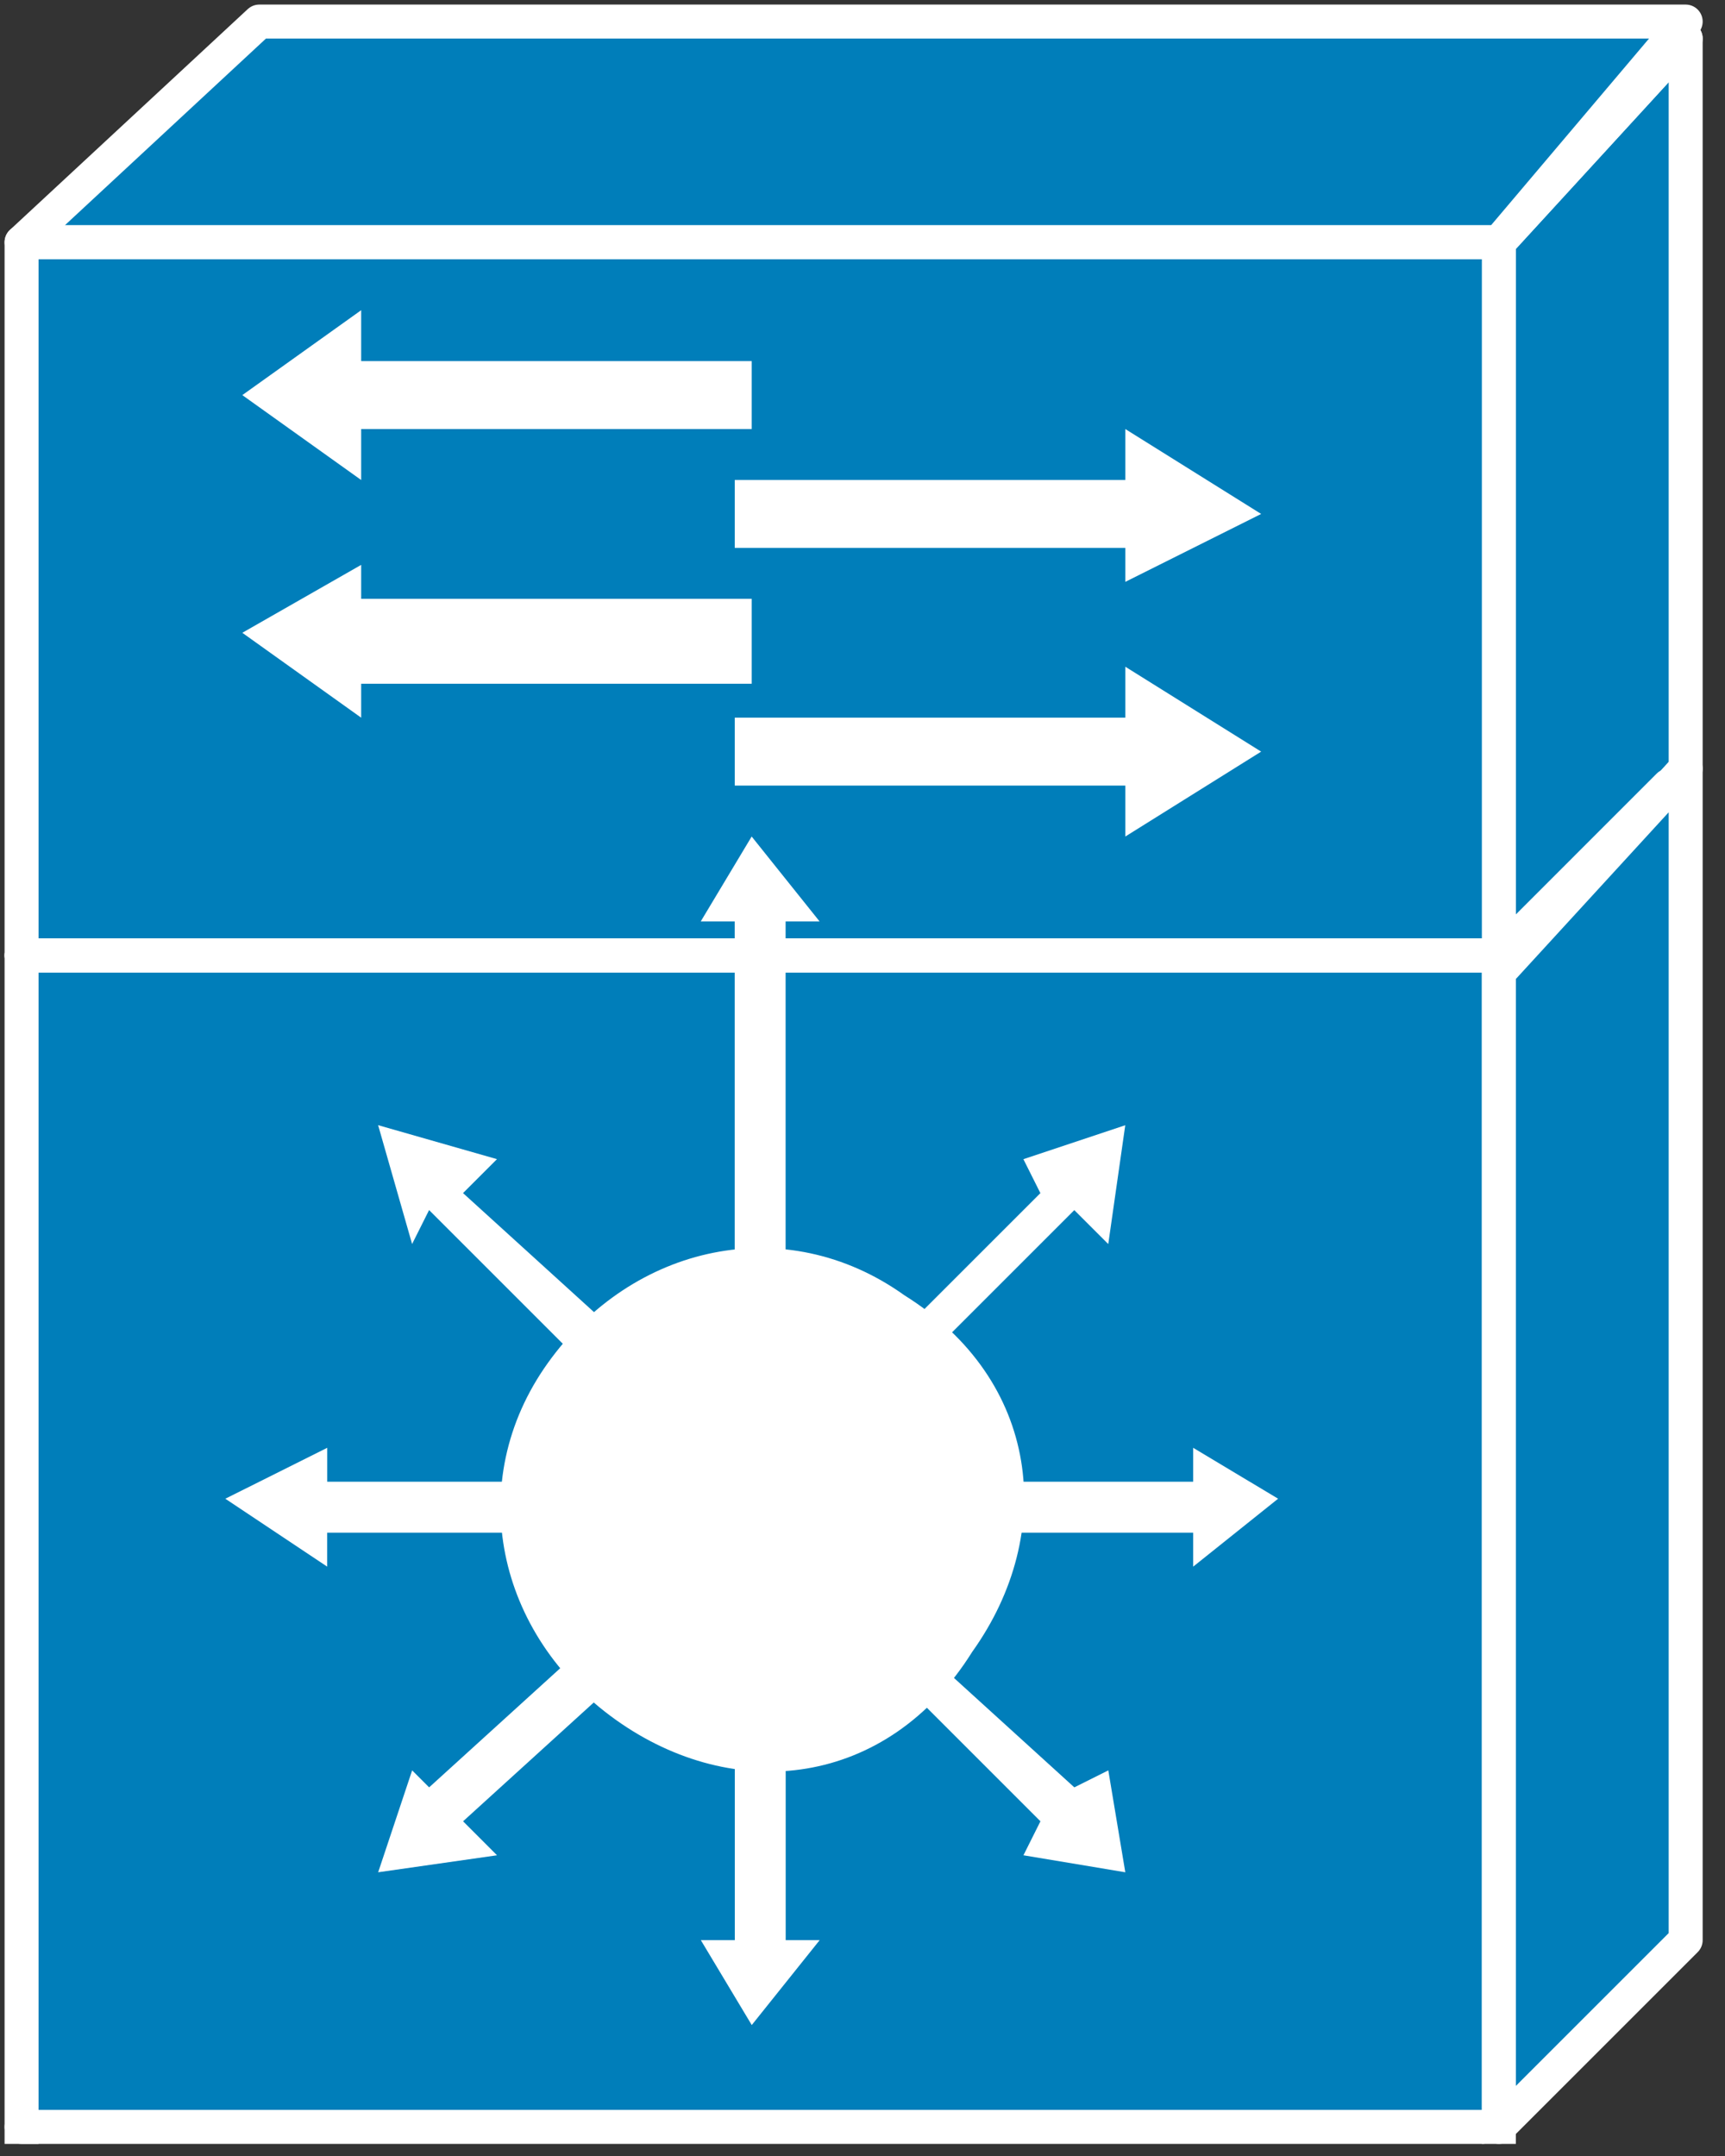 <svg xmlns="http://www.w3.org/2000/svg" xmlns:xlink="http://www.w3.org/1999/xlink" viewBox="0 0 40 50" fill="#fff" fill-rule="evenodd" stroke="#000" stroke-linecap="round" stroke-linejoin="round"><rect x="0" y="0" width="40" height="50" fill="#333333" stroke="none"/><use xlink:href="#A" x=".5" y=".5"/><symbol id="A" overflow="visible"><g fill="#007eba"><path d="M38.588 0l-4.331 5.119H0L5.513 0h33.075zm-4.331 5.119V22.05l4.331-4.725V.394l-4.331 4.725z" stroke="#fff" stroke-linejoin="miter" stroke-width=".788"/><path d="M34.256 48.825V21.656H0v27.169z" stroke="none"/></g><g stroke="#fff" stroke-linejoin="miter" stroke-width=".788"><path d="M34.256 48.825V21.656H0v27.169" stroke-linecap="square" fill="none"/><path d="M0 5.119v16.538h34.256V5.119H0zm38.588 39.375V17.325l-4.331 4.725v26.775l4.331-4.331z" fill="#007eba"/></g><g stroke="none"><path d="M17.719 38.588v5.906h.788l-1.575 1.969-1.181-1.969h.788v-5.906h1.181zm-3.15-.788l-4.331 3.938.787.788-2.756.394.788-2.363.394.394 4.331-3.937.788.787zm-1.575-2.756H7.087v.788l-2.362-1.575 2.363-1.181v.787h5.906v1.181zm.787-3.15L9.45 27.563l-.394.787-.788-2.756 2.756.788-.787.787 4.331 3.937-.788.787zm2.756.394V20.869h-.788l1.181-1.969 1.575 1.969h-.788v11.419h-1.181zm3.15-1.181l3.938-3.937-.394-.787 2.362-.788-.394 2.756-.788-.787-4.331 4.331-.394-.787zm1.575 2.756h5.906v-.787l1.969 1.181-1.969 1.575v-.788h-5.906v-1.181zm-1.181 3.15l4.331 3.938.788-.394.394 2.363-2.362-.394.394-.788-3.937-3.937.394-.787z"/><path d="M20.47 29.538c3.15 1.969 3.544 5.512 1.575 8.269-1.969 3.15-5.512 3.544-8.269 1.575s-3.544-5.512-1.575-8.269 5.513-3.544 8.269-1.575zm-3.932-18.907h9.056V9.45l3.15 1.969-3.15 1.575v-.787h-9.056v-1.575zm0 5.512h9.056v-1.181l3.15 1.969-3.15 1.969v-1.181h-9.056v-1.575zm.394-8.269H7.875v-1.18L5.119 8.663l2.756 1.969V9.45h9.056V7.875zm0 5.513H7.875V12.6l-2.756 1.575 2.756 1.969v-.787h9.056v-1.969z"/></g><path d="M33.863 48.825H0M38.588.394l-4.331 4.725m-.394 16.537H0m38.194-3.937l-3.937 3.938" stroke="#fff" fill="none" stroke-width=".788"/></symbol></svg>